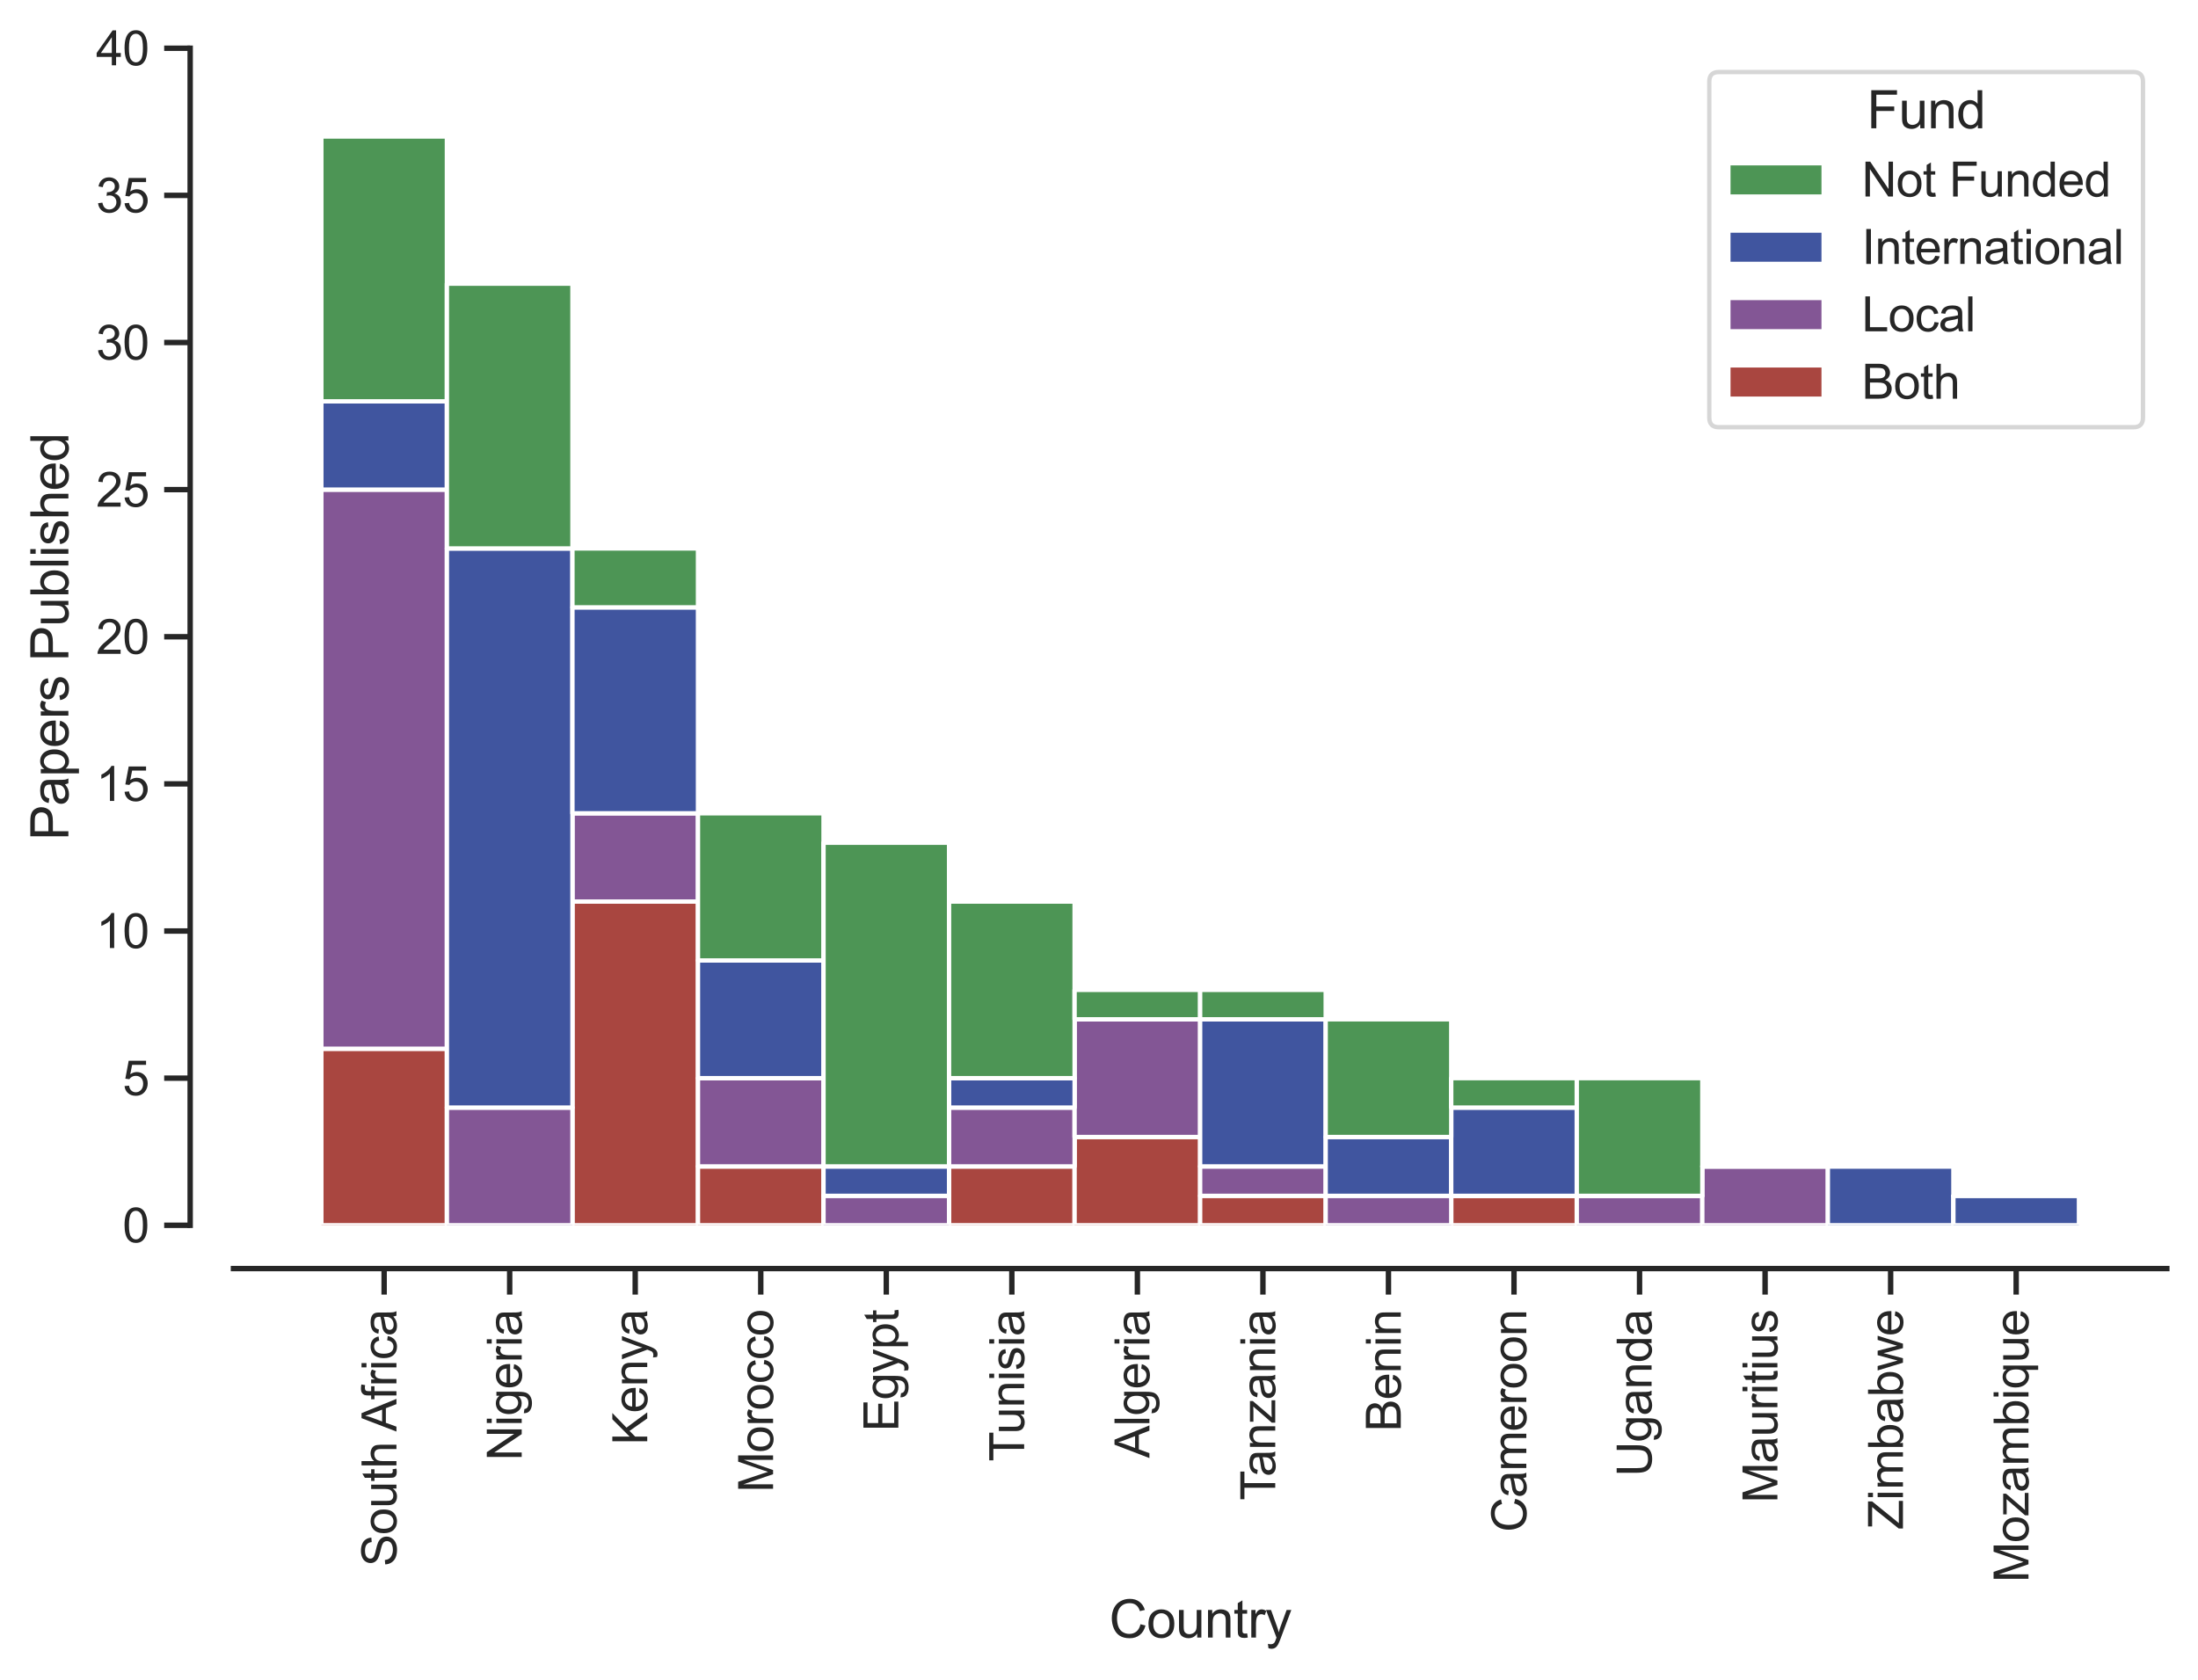 <?xml version="1.0" encoding="utf-8" standalone="no"?>
<!DOCTYPE svg PUBLIC "-//W3C//DTD SVG 1.1//EN"
  "http://www.w3.org/Graphics/SVG/1.1/DTD/svg11.dtd">
<svg xmlns:xlink="http://www.w3.org/1999/xlink" width="507.508pt" height="387.87pt" viewBox="0 0 507.508 387.87" xmlns="http://www.w3.org/2000/svg" version="1.1">
 <defs>
  <style type="text/css">*{stroke-linejoin: round; stroke-linecap: butt}</style>
 </defs>
 <g id="figure_1">
  <g id="patch_1">
   <path d="M 0 387.87 
L 507.508 387.87 
L 507.508 0 
L 0 0 
z
" style="fill: #ffffff"/>
  </g>
  <g id="axes_1">
   <g id="patch_2">
    <path d="M 53.908 282.937 
L 500.308 282.937 
L 500.308 11.137 
L 53.908 11.137 
z
" style="fill: #ffffff"/>
   </g>
   <g id="matplotlib.axis_1">
    <g id="xtick_1">
     <g id="line2d_1">
      <defs>
       <path id="mc94a21ae93" d="M 0 0 
L 0 6 
" style="stroke: #262626; stroke-width: 1.25"/>
      </defs>
      <g>
       <use xlink:href="#mc94a21ae93" x="88.693" y="292.937" style="fill: #262626; stroke: #262626; stroke-width: 1.25"/>
      </g>
     </g>
     <g id="text_1">
      <!-- South Africa -->
      <g style="fill: #262626" transform="translate(91.537 361.749)rotate(-90)scale(0.11 -0.11)">
       <defs>
        <path id="ArialMT-53" d="M 288 1472 
L 859 1522 
Q 900 1178 1048 958 
Q 1197 738 1509 602 
Q 1822 466 2213 466 
Q 2559 466 2825 569 
Q 3091 672 3220 851 
Q 3350 1031 3350 1244 
Q 3350 1459 3225 1620 
Q 3100 1781 2813 1891 
Q 2628 1963 1997 2114 
Q 1366 2266 1113 2400 
Q 784 2572 623 2826 
Q 463 3081 463 3397 
Q 463 3744 659 4045 
Q 856 4347 1234 4503 
Q 1613 4659 2075 4659 
Q 2584 4659 2973 4495 
Q 3363 4331 3572 4012 
Q 3781 3694 3797 3291 
L 3216 3247 
Q 3169 3681 2898 3903 
Q 2628 4125 2100 4125 
Q 1550 4125 1298 3923 
Q 1047 3722 1047 3438 
Q 1047 3191 1225 3031 
Q 1400 2872 2139 2705 
Q 2878 2538 3153 2413 
Q 3553 2228 3743 1945 
Q 3934 1663 3934 1294 
Q 3934 928 3725 604 
Q 3516 281 3123 101 
Q 2731 -78 2241 -78 
Q 1619 -78 1198 103 
Q 778 284 539 648 
Q 300 1013 288 1472 
z
" transform="scale(0.016)"/>
        <path id="ArialMT-6f" d="M 213 1659 
Q 213 2581 725 3025 
Q 1153 3394 1769 3394 
Q 2453 3394 2887 2945 
Q 3322 2497 3322 1706 
Q 3322 1066 3130 698 
Q 2938 331 2570 128 
Q 2203 -75 1769 -75 
Q 1072 -75 642 372 
Q 213 819 213 1659 
z
M 791 1659 
Q 791 1022 1069 705 
Q 1347 388 1769 388 
Q 2188 388 2466 706 
Q 2744 1025 2744 1678 
Q 2744 2294 2464 2611 
Q 2184 2928 1769 2928 
Q 1347 2928 1069 2612 
Q 791 2297 791 1659 
z
" transform="scale(0.016)"/>
        <path id="ArialMT-75" d="M 2597 0 
L 2597 488 
Q 2209 -75 1544 -75 
Q 1250 -75 995 37 
Q 741 150 617 320 
Q 494 491 444 738 
Q 409 903 409 1263 
L 409 3319 
L 972 3319 
L 972 1478 
Q 972 1038 1006 884 
Q 1059 663 1231 536 
Q 1403 409 1656 409 
Q 1909 409 2131 539 
Q 2353 669 2445 892 
Q 2538 1116 2538 1541 
L 2538 3319 
L 3100 3319 
L 3100 0 
L 2597 0 
z
" transform="scale(0.016)"/>
        <path id="ArialMT-74" d="M 1650 503 
L 1731 6 
Q 1494 -44 1306 -44 
Q 1000 -44 831 53 
Q 663 150 594 308 
Q 525 466 525 972 
L 525 2881 
L 113 2881 
L 113 3319 
L 525 3319 
L 525 4141 
L 1084 4478 
L 1084 3319 
L 1650 3319 
L 1650 2881 
L 1084 2881 
L 1084 941 
Q 1084 700 1114 631 
Q 1144 563 1211 522 
Q 1278 481 1403 481 
Q 1497 481 1650 503 
z
" transform="scale(0.016)"/>
        <path id="ArialMT-68" d="M 422 0 
L 422 4581 
L 984 4581 
L 984 2938 
Q 1378 3394 1978 3394 
Q 2347 3394 2619 3248 
Q 2891 3103 3008 2847 
Q 3125 2591 3125 2103 
L 3125 0 
L 2563 0 
L 2563 2103 
Q 2563 2525 2380 2717 
Q 2197 2909 1863 2909 
Q 1613 2909 1392 2779 
Q 1172 2650 1078 2428 
Q 984 2206 984 1816 
L 984 0 
L 422 0 
z
" transform="scale(0.016)"/>
        <path id="ArialMT-20" transform="scale(0.016)"/>
        <path id="ArialMT-41" d="M -9 0 
L 1750 4581 
L 2403 4581 
L 4278 0 
L 3588 0 
L 3053 1388 
L 1138 1388 
L 634 0 
L -9 0 
z
M 1313 1881 
L 2866 1881 
L 2388 3150 
Q 2169 3728 2063 4100 
Q 1975 3659 1816 3225 
L 1313 1881 
z
" transform="scale(0.016)"/>
        <path id="ArialMT-66" d="M 556 0 
L 556 2881 
L 59 2881 
L 59 3319 
L 556 3319 
L 556 3672 
Q 556 4006 616 4169 
Q 697 4388 901 4523 
Q 1106 4659 1475 4659 
Q 1713 4659 2000 4603 
L 1916 4113 
Q 1741 4144 1584 4144 
Q 1328 4144 1222 4034 
Q 1116 3925 1116 3625 
L 1116 3319 
L 1763 3319 
L 1763 2881 
L 1116 2881 
L 1116 0 
L 556 0 
z
" transform="scale(0.016)"/>
        <path id="ArialMT-72" d="M 416 0 
L 416 3319 
L 922 3319 
L 922 2816 
Q 1116 3169 1280 3281 
Q 1444 3394 1641 3394 
Q 1925 3394 2219 3213 
L 2025 2691 
Q 1819 2813 1613 2813 
Q 1428 2813 1281 2702 
Q 1134 2591 1072 2394 
Q 978 2094 978 1738 
L 978 0 
L 416 0 
z
" transform="scale(0.016)"/>
        <path id="ArialMT-69" d="M 425 3934 
L 425 4581 
L 988 4581 
L 988 3934 
L 425 3934 
z
M 425 0 
L 425 3319 
L 988 3319 
L 988 0 
L 425 0 
z
" transform="scale(0.016)"/>
        <path id="ArialMT-63" d="M 2588 1216 
L 3141 1144 
Q 3050 572 2676 248 
Q 2303 -75 1759 -75 
Q 1078 -75 664 370 
Q 250 816 250 1647 
Q 250 2184 428 2587 
Q 606 2991 970 3192 
Q 1334 3394 1763 3394 
Q 2303 3394 2647 3120 
Q 2991 2847 3088 2344 
L 2541 2259 
Q 2463 2594 2264 2762 
Q 2066 2931 1784 2931 
Q 1359 2931 1093 2626 
Q 828 2322 828 1663 
Q 828 994 1084 691 
Q 1341 388 1753 388 
Q 2084 388 2306 591 
Q 2528 794 2588 1216 
z
" transform="scale(0.016)"/>
        <path id="ArialMT-61" d="M 2588 409 
Q 2275 144 1986 34 
Q 1697 -75 1366 -75 
Q 819 -75 525 192 
Q 231 459 231 875 
Q 231 1119 342 1320 
Q 453 1522 633 1644 
Q 813 1766 1038 1828 
Q 1203 1872 1538 1913 
Q 2219 1994 2541 2106 
Q 2544 2222 2544 2253 
Q 2544 2597 2384 2738 
Q 2169 2928 1744 2928 
Q 1347 2928 1158 2789 
Q 969 2650 878 2297 
L 328 2372 
Q 403 2725 575 2942 
Q 747 3159 1072 3276 
Q 1397 3394 1825 3394 
Q 2250 3394 2515 3294 
Q 2781 3194 2906 3042 
Q 3031 2891 3081 2659 
Q 3109 2516 3109 2141 
L 3109 1391 
Q 3109 606 3145 398 
Q 3181 191 3288 0 
L 2700 0 
Q 2613 175 2588 409 
z
M 2541 1666 
Q 2234 1541 1622 1453 
Q 1275 1403 1131 1340 
Q 988 1278 909 1158 
Q 831 1038 831 891 
Q 831 666 1001 516 
Q 1172 366 1500 366 
Q 1825 366 2078 508 
Q 2331 650 2450 897 
Q 2541 1088 2541 1459 
L 2541 1666 
z
" transform="scale(0.016)"/>
       </defs>
       <use xlink:href="#ArialMT-53"/>
       <use xlink:href="#ArialMT-6f" x="66.699"/>
       <use xlink:href="#ArialMT-75" x="122.314"/>
       <use xlink:href="#ArialMT-74" x="177.93"/>
       <use xlink:href="#ArialMT-68" x="205.713"/>
       <use xlink:href="#ArialMT-20" x="261.328"/>
       <use xlink:href="#ArialMT-41" x="283.611"/>
       <use xlink:href="#ArialMT-66" x="350.311"/>
       <use xlink:href="#ArialMT-72" x="378.094"/>
       <use xlink:href="#ArialMT-69" x="411.395"/>
       <use xlink:href="#ArialMT-63" x="433.611"/>
       <use xlink:href="#ArialMT-61" x="483.611"/>
      </g>
     </g>
    </g>
    <g id="xtick_2">
     <g id="line2d_2">
      <g>
       <use xlink:href="#mc94a21ae93" x="117.68" y="292.937" style="fill: #262626; stroke: #262626; stroke-width: 1.25"/>
      </g>
     </g>
     <g id="text_2">
      <!-- Nigeria -->
      <g style="fill: #262626" transform="translate(120.459 337.283)rotate(-90)scale(0.11 -0.11)">
       <defs>
        <path id="ArialMT-4e" d="M 488 0 
L 488 4581 
L 1109 4581 
L 3516 984 
L 3516 4581 
L 4097 4581 
L 4097 0 
L 3475 0 
L 1069 3600 
L 1069 0 
L 488 0 
z
" transform="scale(0.016)"/>
        <path id="ArialMT-67" d="M 319 -275 
L 866 -356 
Q 900 -609 1056 -725 
Q 1266 -881 1628 -881 
Q 2019 -881 2231 -725 
Q 2444 -569 2519 -288 
Q 2563 -116 2559 434 
Q 2191 0 1641 0 
Q 956 0 581 494 
Q 206 988 206 1678 
Q 206 2153 378 2554 
Q 550 2956 876 3175 
Q 1203 3394 1644 3394 
Q 2231 3394 2613 2919 
L 2613 3319 
L 3131 3319 
L 3131 450 
Q 3131 -325 2973 -648 
Q 2816 -972 2473 -1159 
Q 2131 -1347 1631 -1347 
Q 1038 -1347 672 -1080 
Q 306 -813 319 -275 
z
M 784 1719 
Q 784 1066 1043 766 
Q 1303 466 1694 466 
Q 2081 466 2343 764 
Q 2606 1063 2606 1700 
Q 2606 2309 2336 2618 
Q 2066 2928 1684 2928 
Q 1309 2928 1046 2623 
Q 784 2319 784 1719 
z
" transform="scale(0.016)"/>
        <path id="ArialMT-65" d="M 2694 1069 
L 3275 997 
Q 3138 488 2766 206 
Q 2394 -75 1816 -75 
Q 1088 -75 661 373 
Q 234 822 234 1631 
Q 234 2469 665 2931 
Q 1097 3394 1784 3394 
Q 2450 3394 2872 2941 
Q 3294 2488 3294 1666 
Q 3294 1616 3291 1516 
L 816 1516 
Q 847 969 1125 678 
Q 1403 388 1819 388 
Q 2128 388 2347 550 
Q 2566 713 2694 1069 
z
M 847 1978 
L 2700 1978 
Q 2663 2397 2488 2606 
Q 2219 2931 1791 2931 
Q 1403 2931 1139 2672 
Q 875 2413 847 1978 
z
" transform="scale(0.016)"/>
       </defs>
       <use xlink:href="#ArialMT-4e"/>
       <use xlink:href="#ArialMT-69" x="72.217"/>
       <use xlink:href="#ArialMT-67" x="94.434"/>
       <use xlink:href="#ArialMT-65" x="150.049"/>
       <use xlink:href="#ArialMT-72" x="205.664"/>
       <use xlink:href="#ArialMT-69" x="238.965"/>
       <use xlink:href="#ArialMT-61" x="261.182"/>
      </g>
     </g>
    </g>
    <g id="xtick_3">
     <g id="line2d_3">
      <g>
       <use xlink:href="#mc94a21ae93" x="146.667" y="292.937" style="fill: #262626; stroke: #262626; stroke-width: 1.25"/>
      </g>
     </g>
     <g id="text_3">
      <!-- Kenya -->
      <g style="fill: #262626" transform="translate(149.446 333.625)rotate(-90)scale(0.11 -0.11)">
       <defs>
        <path id="ArialMT-4b" d="M 469 0 
L 469 4581 
L 1075 4581 
L 1075 2309 
L 3350 4581 
L 4172 4581 
L 2250 2725 
L 4256 0 
L 3456 0 
L 1825 2319 
L 1075 1588 
L 1075 0 
L 469 0 
z
" transform="scale(0.016)"/>
        <path id="ArialMT-6e" d="M 422 0 
L 422 3319 
L 928 3319 
L 928 2847 
Q 1294 3394 1984 3394 
Q 2284 3394 2536 3286 
Q 2788 3178 2913 3003 
Q 3038 2828 3088 2588 
Q 3119 2431 3119 2041 
L 3119 0 
L 2556 0 
L 2556 2019 
Q 2556 2363 2490 2533 
Q 2425 2703 2258 2804 
Q 2091 2906 1866 2906 
Q 1506 2906 1245 2678 
Q 984 2450 984 1813 
L 984 0 
L 422 0 
z
" transform="scale(0.016)"/>
        <path id="ArialMT-79" d="M 397 -1278 
L 334 -750 
Q 519 -800 656 -800 
Q 844 -800 956 -737 
Q 1069 -675 1141 -563 
Q 1194 -478 1313 -144 
Q 1328 -97 1363 -6 
L 103 3319 
L 709 3319 
L 1400 1397 
Q 1534 1031 1641 628 
Q 1738 1016 1872 1384 
L 2581 3319 
L 3144 3319 
L 1881 -56 
Q 1678 -603 1566 -809 
Q 1416 -1088 1222 -1217 
Q 1028 -1347 759 -1347 
Q 597 -1347 397 -1278 
z
" transform="scale(0.016)"/>
       </defs>
       <use xlink:href="#ArialMT-4b"/>
       <use xlink:href="#ArialMT-65" x="66.699"/>
       <use xlink:href="#ArialMT-6e" x="122.314"/>
       <use xlink:href="#ArialMT-79" x="177.93"/>
       <use xlink:href="#ArialMT-61" x="227.93"/>
      </g>
     </g>
    </g>
    <g id="xtick_4">
     <g id="line2d_4">
      <g>
       <use xlink:href="#mc94a21ae93" x="175.654" y="292.937" style="fill: #262626; stroke: #262626; stroke-width: 1.25"/>
      </g>
     </g>
     <g id="text_4">
      <!-- Morocco -->
      <g style="fill: #262626" transform="translate(178.498 344.613)rotate(-90)scale(0.11 -0.11)">
       <defs>
        <path id="ArialMT-4d" d="M 475 0 
L 475 4581 
L 1388 4581 
L 2472 1338 
Q 2622 884 2691 659 
Q 2769 909 2934 1394 
L 4031 4581 
L 4847 4581 
L 4847 0 
L 4263 0 
L 4263 3834 
L 2931 0 
L 2384 0 
L 1059 3900 
L 1059 0 
L 475 0 
z
" transform="scale(0.016)"/>
       </defs>
       <use xlink:href="#ArialMT-4d"/>
       <use xlink:href="#ArialMT-6f" x="83.301"/>
       <use xlink:href="#ArialMT-72" x="138.916"/>
       <use xlink:href="#ArialMT-6f" x="172.217"/>
       <use xlink:href="#ArialMT-63" x="227.832"/>
       <use xlink:href="#ArialMT-63" x="277.832"/>
       <use xlink:href="#ArialMT-6f" x="327.832"/>
      </g>
     </g>
    </g>
    <g id="xtick_5">
     <g id="line2d_5">
      <g>
       <use xlink:href="#mc94a21ae93" x="204.641" y="292.937" style="fill: #262626; stroke: #262626; stroke-width: 1.25"/>
      </g>
     </g>
     <g id="text_5">
      <!-- Egypt -->
      <g style="fill: #262626" transform="translate(207.42 330.564)rotate(-90)scale(0.11 -0.11)">
       <defs>
        <path id="ArialMT-45" d="M 506 0 
L 506 4581 
L 3819 4581 
L 3819 4041 
L 1113 4041 
L 1113 2638 
L 3647 2638 
L 3647 2100 
L 1113 2100 
L 1113 541 
L 3925 541 
L 3925 0 
L 506 0 
z
" transform="scale(0.016)"/>
        <path id="ArialMT-70" d="M 422 -1272 
L 422 3319 
L 934 3319 
L 934 2888 
Q 1116 3141 1344 3267 
Q 1572 3394 1897 3394 
Q 2322 3394 2647 3175 
Q 2972 2956 3137 2557 
Q 3303 2159 3303 1684 
Q 3303 1175 3120 767 
Q 2938 359 2589 142 
Q 2241 -75 1856 -75 
Q 1575 -75 1351 44 
Q 1128 163 984 344 
L 984 -1272 
L 422 -1272 
z
M 931 1641 
Q 931 1000 1190 694 
Q 1450 388 1819 388 
Q 2194 388 2461 705 
Q 2728 1022 2728 1688 
Q 2728 2322 2467 2637 
Q 2206 2953 1844 2953 
Q 1484 2953 1207 2617 
Q 931 2281 931 1641 
z
" transform="scale(0.016)"/>
       </defs>
       <use xlink:href="#ArialMT-45"/>
       <use xlink:href="#ArialMT-67" x="66.699"/>
       <use xlink:href="#ArialMT-79" x="122.314"/>
       <use xlink:href="#ArialMT-70" x="172.314"/>
       <use xlink:href="#ArialMT-74" x="227.93"/>
      </g>
     </g>
    </g>
    <g id="xtick_6">
     <g id="line2d_6">
      <g>
       <use xlink:href="#mc94a21ae93" x="233.628" y="292.937" style="fill: #262626; stroke: #262626; stroke-width: 1.25"/>
      </g>
     </g>
     <g id="text_6">
      <!-- Tunisia -->
      <g style="fill: #262626" transform="translate(236.472 337.482)rotate(-90)scale(0.11 -0.11)">
       <defs>
        <path id="ArialMT-54" d="M 1659 0 
L 1659 4041 
L 150 4041 
L 150 4581 
L 3781 4581 
L 3781 4041 
L 2266 4041 
L 2266 0 
L 1659 0 
z
" transform="scale(0.016)"/>
        <path id="ArialMT-73" d="M 197 991 
L 753 1078 
Q 800 744 1014 566 
Q 1228 388 1613 388 
Q 2000 388 2187 545 
Q 2375 703 2375 916 
Q 2375 1106 2209 1216 
Q 2094 1291 1634 1406 
Q 1016 1563 777 1677 
Q 538 1791 414 1992 
Q 291 2194 291 2438 
Q 291 2659 392 2848 
Q 494 3038 669 3163 
Q 800 3259 1026 3326 
Q 1253 3394 1513 3394 
Q 1903 3394 2198 3281 
Q 2494 3169 2634 2976 
Q 2775 2784 2828 2463 
L 2278 2388 
Q 2241 2644 2061 2787 
Q 1881 2931 1553 2931 
Q 1166 2931 1000 2803 
Q 834 2675 834 2503 
Q 834 2394 903 2306 
Q 972 2216 1119 2156 
Q 1203 2125 1616 2013 
Q 2213 1853 2448 1751 
Q 2684 1650 2818 1456 
Q 2953 1263 2953 975 
Q 2953 694 2789 445 
Q 2625 197 2315 61 
Q 2006 -75 1616 -75 
Q 969 -75 630 194 
Q 291 463 197 991 
z
" transform="scale(0.016)"/>
       </defs>
       <use xlink:href="#ArialMT-54"/>
       <use xlink:href="#ArialMT-75" x="57.334"/>
       <use xlink:href="#ArialMT-6e" x="112.949"/>
       <use xlink:href="#ArialMT-69" x="168.564"/>
       <use xlink:href="#ArialMT-73" x="190.781"/>
       <use xlink:href="#ArialMT-69" x="240.781"/>
       <use xlink:href="#ArialMT-61" x="262.998"/>
      </g>
     </g>
    </g>
    <g id="xtick_7">
     <g id="line2d_7">
      <g>
       <use xlink:href="#mc94a21ae93" x="262.615" y="292.937" style="fill: #262626; stroke: #262626; stroke-width: 1.25"/>
      </g>
     </g>
     <g id="text_7">
      <!-- Algeria -->
      <g style="fill: #262626" transform="translate(265.394 336.676)rotate(-90)scale(0.11 -0.11)">
       <defs>
        <path id="ArialMT-6c" d="M 409 0 
L 409 4581 
L 972 4581 
L 972 0 
L 409 0 
z
" transform="scale(0.016)"/>
       </defs>
       <use xlink:href="#ArialMT-41"/>
       <use xlink:href="#ArialMT-6c" x="66.699"/>
       <use xlink:href="#ArialMT-67" x="88.916"/>
       <use xlink:href="#ArialMT-65" x="144.531"/>
       <use xlink:href="#ArialMT-72" x="200.146"/>
       <use xlink:href="#ArialMT-69" x="233.447"/>
       <use xlink:href="#ArialMT-61" x="255.664"/>
      </g>
     </g>
    </g>
    <g id="xtick_8">
     <g id="line2d_8">
      <g>
       <use xlink:href="#mc94a21ae93" x="291.602" y="292.937" style="fill: #262626; stroke: #262626; stroke-width: 1.25"/>
      </g>
     </g>
     <g id="text_8">
      <!-- Tanzania -->
      <g style="fill: #262626" transform="translate(294.446 346.461)rotate(-90)scale(0.11 -0.11)">
       <defs>
        <path id="ArialMT-7a" d="M 125 0 
L 125 456 
L 2238 2881 
Q 1878 2863 1603 2863 
L 250 2863 
L 250 3319 
L 2963 3319 
L 2963 2947 
L 1166 841 
L 819 456 
Q 1197 484 1528 484 
L 3063 484 
L 3063 0 
L 125 0 
z
" transform="scale(0.016)"/>
       </defs>
       <use xlink:href="#ArialMT-54"/>
       <use xlink:href="#ArialMT-61" x="49.959"/>
       <use xlink:href="#ArialMT-6e" x="105.574"/>
       <use xlink:href="#ArialMT-7a" x="161.189"/>
       <use xlink:href="#ArialMT-61" x="211.189"/>
       <use xlink:href="#ArialMT-6e" x="266.805"/>
       <use xlink:href="#ArialMT-69" x="322.42"/>
       <use xlink:href="#ArialMT-61" x="344.637"/>
      </g>
     </g>
    </g>
    <g id="xtick_9">
     <g id="line2d_9">
      <g>
       <use xlink:href="#mc94a21ae93" x="320.589" y="292.937" style="fill: #262626; stroke: #262626; stroke-width: 1.25"/>
      </g>
     </g>
     <g id="text_9">
      <!-- Benin -->
      <g style="fill: #262626" transform="translate(323.433 330.569)rotate(-90)scale(0.11 -0.11)">
       <defs>
        <path id="ArialMT-42" d="M 469 0 
L 469 4581 
L 2188 4581 
Q 2713 4581 3030 4442 
Q 3347 4303 3526 4014 
Q 3706 3725 3706 3409 
Q 3706 3116 3547 2856 
Q 3388 2597 3066 2438 
Q 3481 2316 3704 2022 
Q 3928 1728 3928 1328 
Q 3928 1006 3792 729 
Q 3656 453 3456 303 
Q 3256 153 2954 76 
Q 2653 0 2216 0 
L 469 0 
z
M 1075 2656 
L 2066 2656 
Q 2469 2656 2644 2709 
Q 2875 2778 2992 2937 
Q 3109 3097 3109 3338 
Q 3109 3566 3000 3739 
Q 2891 3913 2687 3977 
Q 2484 4041 1991 4041 
L 1075 4041 
L 1075 2656 
z
M 1075 541 
L 2216 541 
Q 2509 541 2628 563 
Q 2838 600 2978 687 
Q 3119 775 3209 942 
Q 3300 1109 3300 1328 
Q 3300 1584 3169 1773 
Q 3038 1963 2805 2039 
Q 2572 2116 2134 2116 
L 1075 2116 
L 1075 541 
z
" transform="scale(0.016)"/>
       </defs>
       <use xlink:href="#ArialMT-42"/>
       <use xlink:href="#ArialMT-65" x="66.699"/>
       <use xlink:href="#ArialMT-6e" x="122.314"/>
       <use xlink:href="#ArialMT-69" x="177.93"/>
       <use xlink:href="#ArialMT-6e" x="200.146"/>
      </g>
     </g>
    </g>
    <g id="xtick_10">
     <g id="line2d_10">
      <g>
       <use xlink:href="#mc94a21ae93" x="349.576" y="292.937" style="fill: #262626; stroke: #262626; stroke-width: 1.25"/>
      </g>
     </g>
     <g id="text_10">
      <!-- Cameroon -->
      <g style="fill: #262626" transform="translate(352.42 353.791)rotate(-90)scale(0.11 -0.11)">
       <defs>
        <path id="ArialMT-43" d="M 3763 1606 
L 4369 1453 
Q 4178 706 3683 314 
Q 3188 -78 2472 -78 
Q 1731 -78 1267 223 
Q 803 525 561 1097 
Q 319 1669 319 2325 
Q 319 3041 592 3573 
Q 866 4106 1370 4382 
Q 1875 4659 2481 4659 
Q 3169 4659 3637 4309 
Q 4106 3959 4291 3325 
L 3694 3184 
Q 3534 3684 3231 3912 
Q 2928 4141 2469 4141 
Q 1941 4141 1586 3887 
Q 1231 3634 1087 3207 
Q 944 2781 944 2328 
Q 944 1744 1114 1308 
Q 1284 872 1643 656 
Q 2003 441 2422 441 
Q 2931 441 3284 734 
Q 3638 1028 3763 1606 
z
" transform="scale(0.016)"/>
        <path id="ArialMT-6d" d="M 422 0 
L 422 3319 
L 925 3319 
L 925 2853 
Q 1081 3097 1340 3245 
Q 1600 3394 1931 3394 
Q 2300 3394 2536 3241 
Q 2772 3088 2869 2813 
Q 3263 3394 3894 3394 
Q 4388 3394 4653 3120 
Q 4919 2847 4919 2278 
L 4919 0 
L 4359 0 
L 4359 2091 
Q 4359 2428 4304 2576 
Q 4250 2725 4106 2815 
Q 3963 2906 3769 2906 
Q 3419 2906 3187 2673 
Q 2956 2441 2956 1928 
L 2956 0 
L 2394 0 
L 2394 2156 
Q 2394 2531 2256 2718 
Q 2119 2906 1806 2906 
Q 1569 2906 1367 2781 
Q 1166 2656 1075 2415 
Q 984 2175 984 1722 
L 984 0 
L 422 0 
z
" transform="scale(0.016)"/>
       </defs>
       <use xlink:href="#ArialMT-43"/>
       <use xlink:href="#ArialMT-61" x="72.217"/>
       <use xlink:href="#ArialMT-6d" x="127.832"/>
       <use xlink:href="#ArialMT-65" x="211.133"/>
       <use xlink:href="#ArialMT-72" x="266.748"/>
       <use xlink:href="#ArialMT-6f" x="300.049"/>
       <use xlink:href="#ArialMT-6f" x="355.664"/>
       <use xlink:href="#ArialMT-6e" x="411.279"/>
      </g>
     </g>
    </g>
    <g id="xtick_11">
     <g id="line2d_11">
      <g>
       <use xlink:href="#mc94a21ae93" x="378.563" y="292.937" style="fill: #262626; stroke: #262626; stroke-width: 1.25"/>
      </g>
     </g>
     <g id="text_11">
      <!-- Uganda -->
      <g style="fill: #262626" transform="translate(381.342 340.966)rotate(-90)scale(0.11 -0.11)">
       <defs>
        <path id="ArialMT-55" d="M 3500 4581 
L 4106 4581 
L 4106 1934 
Q 4106 1244 3950 837 
Q 3794 431 3386 176 
Q 2978 -78 2316 -78 
Q 1672 -78 1262 144 
Q 853 366 678 786 
Q 503 1206 503 1934 
L 503 4581 
L 1109 4581 
L 1109 1938 
Q 1109 1341 1220 1058 
Q 1331 775 1601 622 
Q 1872 469 2263 469 
Q 2931 469 3215 772 
Q 3500 1075 3500 1938 
L 3500 4581 
z
" transform="scale(0.016)"/>
        <path id="ArialMT-64" d="M 2575 0 
L 2575 419 
Q 2259 -75 1647 -75 
Q 1250 -75 917 144 
Q 584 363 401 755 
Q 219 1147 219 1656 
Q 219 2153 384 2558 
Q 550 2963 881 3178 
Q 1213 3394 1622 3394 
Q 1922 3394 2156 3267 
Q 2391 3141 2538 2938 
L 2538 4581 
L 3097 4581 
L 3097 0 
L 2575 0 
z
M 797 1656 
Q 797 1019 1065 703 
Q 1334 388 1700 388 
Q 2069 388 2326 689 
Q 2584 991 2584 1609 
Q 2584 2291 2321 2609 
Q 2059 2928 1675 2928 
Q 1300 2928 1048 2622 
Q 797 2316 797 1656 
z
" transform="scale(0.016)"/>
       </defs>
       <use xlink:href="#ArialMT-55"/>
       <use xlink:href="#ArialMT-67" x="72.217"/>
       <use xlink:href="#ArialMT-61" x="127.832"/>
       <use xlink:href="#ArialMT-6e" x="183.447"/>
       <use xlink:href="#ArialMT-64" x="239.062"/>
       <use xlink:href="#ArialMT-61" x="294.678"/>
      </g>
     </g>
    </g>
    <g id="xtick_12">
     <g id="line2d_12">
      <g>
       <use xlink:href="#mc94a21ae93" x="407.55" y="292.937" style="fill: #262626; stroke: #262626; stroke-width: 1.25"/>
      </g>
     </g>
     <g id="text_12">
      <!-- Mauritius -->
      <g style="fill: #262626" transform="translate(410.394 347.057)rotate(-90)scale(0.11 -0.11)">
       <use xlink:href="#ArialMT-4d"/>
       <use xlink:href="#ArialMT-61" x="83.301"/>
       <use xlink:href="#ArialMT-75" x="138.916"/>
       <use xlink:href="#ArialMT-72" x="194.531"/>
       <use xlink:href="#ArialMT-69" x="227.832"/>
       <use xlink:href="#ArialMT-74" x="250.049"/>
       <use xlink:href="#ArialMT-69" x="277.832"/>
       <use xlink:href="#ArialMT-75" x="300.049"/>
       <use xlink:href="#ArialMT-73" x="355.664"/>
      </g>
     </g>
    </g>
    <g id="xtick_13">
     <g id="line2d_13">
      <g>
       <use xlink:href="#mc94a21ae93" x="436.537" y="292.937" style="fill: #262626; stroke: #262626; stroke-width: 1.25"/>
      </g>
     </g>
     <g id="text_13">
      <!-- Zimbabwe -->
      <g style="fill: #262626" transform="translate(439.381 353.174)rotate(-90)scale(0.11 -0.11)">
       <defs>
        <path id="ArialMT-5a" d="M 128 0 
L 128 563 
L 2475 3497 
Q 2725 3809 2950 4041 
L 394 4041 
L 394 4581 
L 3675 4581 
L 3675 4041 
L 1103 863 
L 825 541 
L 3750 541 
L 3750 0 
L 128 0 
z
" transform="scale(0.016)"/>
        <path id="ArialMT-62" d="M 941 0 
L 419 0 
L 419 4581 
L 981 4581 
L 981 2947 
Q 1338 3394 1891 3394 
Q 2197 3394 2470 3270 
Q 2744 3147 2920 2923 
Q 3097 2700 3197 2384 
Q 3297 2069 3297 1709 
Q 3297 856 2875 390 
Q 2453 -75 1863 -75 
Q 1275 -75 941 416 
L 941 0 
z
M 934 1684 
Q 934 1088 1097 822 
Q 1363 388 1816 388 
Q 2184 388 2453 708 
Q 2722 1028 2722 1663 
Q 2722 2313 2464 2622 
Q 2206 2931 1841 2931 
Q 1472 2931 1203 2611 
Q 934 2291 934 1684 
z
" transform="scale(0.016)"/>
        <path id="ArialMT-77" d="M 1034 0 
L 19 3319 
L 600 3319 
L 1128 1403 
L 1325 691 
Q 1338 744 1497 1375 
L 2025 3319 
L 2603 3319 
L 3100 1394 
L 3266 759 
L 3456 1400 
L 4025 3319 
L 4572 3319 
L 3534 0 
L 2950 0 
L 2422 1988 
L 2294 2553 
L 1622 0 
L 1034 0 
z
" transform="scale(0.016)"/>
       </defs>
       <use xlink:href="#ArialMT-5a"/>
       <use xlink:href="#ArialMT-69" x="61.084"/>
       <use xlink:href="#ArialMT-6d" x="83.301"/>
       <use xlink:href="#ArialMT-62" x="166.602"/>
       <use xlink:href="#ArialMT-61" x="222.217"/>
       <use xlink:href="#ArialMT-62" x="277.832"/>
       <use xlink:href="#ArialMT-77" x="333.447"/>
       <use xlink:href="#ArialMT-65" x="405.664"/>
      </g>
     </g>
    </g>
    <g id="xtick_14">
     <g id="line2d_14">
      <g>
       <use xlink:href="#mc94a21ae93" x="465.524" y="292.937" style="fill: #262626; stroke: #262626; stroke-width: 1.25"/>
      </g>
     </g>
     <g id="text_14">
      <!-- Mozambique -->
      <g style="fill: #262626" transform="translate(468.368 365.408)rotate(-90)scale(0.11 -0.11)">
       <defs>
        <path id="ArialMT-71" d="M 2538 -1272 
L 2538 353 
Q 2406 169 2170 47 
Q 1934 -75 1669 -75 
Q 1078 -75 651 397 
Q 225 869 225 1691 
Q 225 2191 398 2587 
Q 572 2984 901 3189 
Q 1231 3394 1625 3394 
Q 2241 3394 2594 2875 
L 2594 3319 
L 3100 3319 
L 3100 -1272 
L 2538 -1272 
z
M 803 1669 
Q 803 1028 1072 708 
Q 1341 388 1716 388 
Q 2075 388 2334 692 
Q 2594 997 2594 1619 
Q 2594 2281 2320 2615 
Q 2047 2950 1678 2950 
Q 1313 2950 1058 2639 
Q 803 2328 803 1669 
z
" transform="scale(0.016)"/>
       </defs>
       <use xlink:href="#ArialMT-4d"/>
       <use xlink:href="#ArialMT-6f" x="83.301"/>
       <use xlink:href="#ArialMT-7a" x="138.916"/>
       <use xlink:href="#ArialMT-61" x="188.916"/>
       <use xlink:href="#ArialMT-6d" x="244.531"/>
       <use xlink:href="#ArialMT-62" x="327.832"/>
       <use xlink:href="#ArialMT-69" x="383.447"/>
       <use xlink:href="#ArialMT-71" x="405.664"/>
       <use xlink:href="#ArialMT-75" x="461.279"/>
       <use xlink:href="#ArialMT-65" x="516.895"/>
      </g>
     </g>
    </g>
    <g id="text_15">
     <!-- Country -->
     <g style="fill: #262626" transform="translate(256.101 378.144)scale(0.12 -0.12)">
      <use xlink:href="#ArialMT-43"/>
      <use xlink:href="#ArialMT-6f" x="72.217"/>
      <use xlink:href="#ArialMT-75" x="127.832"/>
      <use xlink:href="#ArialMT-6e" x="183.447"/>
      <use xlink:href="#ArialMT-74" x="239.062"/>
      <use xlink:href="#ArialMT-72" x="266.846"/>
      <use xlink:href="#ArialMT-79" x="300.146"/>
     </g>
    </g>
   </g>
   <g id="matplotlib.axis_2">
    <g id="ytick_1">
     <g id="line2d_15">
      <defs>
       <path id="m307db05654" d="M 0 0 
L -6 0 
" style="stroke: #262626; stroke-width: 1.25"/>
      </defs>
      <g>
       <use xlink:href="#m307db05654" x="43.908" y="282.937" style="fill: #262626; stroke: #262626; stroke-width: 1.25"/>
      </g>
     </g>
     <g id="text_16">
      <!-- 0 -->
      <g style="fill: #262626" transform="translate(28.291 286.874)scale(0.11 -0.11)">
       <defs>
        <path id="ArialMT-30" d="M 266 2259 
Q 266 3072 433 3567 
Q 600 4063 929 4331 
Q 1259 4600 1759 4600 
Q 2128 4600 2406 4451 
Q 2684 4303 2865 4023 
Q 3047 3744 3150 3342 
Q 3253 2941 3253 2259 
Q 3253 1453 3087 958 
Q 2922 463 2592 192 
Q 2263 -78 1759 -78 
Q 1097 -78 719 397 
Q 266 969 266 2259 
z
M 844 2259 
Q 844 1131 1108 757 
Q 1372 384 1759 384 
Q 2147 384 2411 759 
Q 2675 1134 2675 2259 
Q 2675 3391 2411 3762 
Q 2147 4134 1753 4134 
Q 1366 4134 1134 3806 
Q 844 3388 844 2259 
z
" transform="scale(0.016)"/>
       </defs>
       <use xlink:href="#ArialMT-30"/>
      </g>
     </g>
    </g>
    <g id="ytick_2">
     <g id="line2d_16">
      <g>
       <use xlink:href="#m307db05654" x="43.908" y="248.962" style="fill: #262626; stroke: #262626; stroke-width: 1.25"/>
      </g>
     </g>
     <g id="text_17">
      <!-- 5 -->
      <g style="fill: #262626" transform="translate(28.291 252.899)scale(0.11 -0.11)">
       <defs>
        <path id="ArialMT-35" d="M 266 1200 
L 856 1250 
Q 922 819 1161 601 
Q 1400 384 1738 384 
Q 2144 384 2425 690 
Q 2706 997 2706 1503 
Q 2706 1984 2436 2262 
Q 2166 2541 1728 2541 
Q 1456 2541 1237 2417 
Q 1019 2294 894 2097 
L 366 2166 
L 809 4519 
L 3088 4519 
L 3088 3981 
L 1259 3981 
L 1013 2750 
Q 1425 3038 1878 3038 
Q 2478 3038 2890 2622 
Q 3303 2206 3303 1553 
Q 3303 931 2941 478 
Q 2500 -78 1738 -78 
Q 1113 -78 717 272 
Q 322 622 266 1200 
z
" transform="scale(0.016)"/>
       </defs>
       <use xlink:href="#ArialMT-35"/>
      </g>
     </g>
    </g>
    <g id="ytick_3">
     <g id="line2d_17">
      <g>
       <use xlink:href="#m307db05654" x="43.908" y="214.987" style="fill: #262626; stroke: #262626; stroke-width: 1.25"/>
      </g>
     </g>
     <g id="text_18">
      <!-- 10 -->
      <g style="fill: #262626" transform="translate(22.174 218.924)scale(0.11 -0.11)">
       <defs>
        <path id="ArialMT-31" d="M 2384 0 
L 1822 0 
L 1822 3584 
Q 1619 3391 1289 3197 
Q 959 3003 697 2906 
L 697 3450 
Q 1169 3672 1522 3987 
Q 1875 4303 2022 4600 
L 2384 4600 
L 2384 0 
z
" transform="scale(0.016)"/>
       </defs>
       <use xlink:href="#ArialMT-31"/>
       <use xlink:href="#ArialMT-30" x="55.615"/>
      </g>
     </g>
    </g>
    <g id="ytick_4">
     <g id="line2d_18">
      <g>
       <use xlink:href="#m307db05654" x="43.908" y="181.012" style="fill: #262626; stroke: #262626; stroke-width: 1.25"/>
      </g>
     </g>
     <g id="text_19">
      <!-- 15 -->
      <g style="fill: #262626" transform="translate(22.174 184.949)scale(0.11 -0.11)">
       <use xlink:href="#ArialMT-31"/>
       <use xlink:href="#ArialMT-35" x="55.615"/>
      </g>
     </g>
    </g>
    <g id="ytick_5">
     <g id="line2d_19">
      <g>
       <use xlink:href="#m307db05654" x="43.908" y="147.037" style="fill: #262626; stroke: #262626; stroke-width: 1.25"/>
      </g>
     </g>
     <g id="text_20">
      <!-- 20 -->
      <g style="fill: #262626" transform="translate(22.174 150.974)scale(0.11 -0.11)">
       <defs>
        <path id="ArialMT-32" d="M 3222 541 
L 3222 0 
L 194 0 
Q 188 203 259 391 
Q 375 700 629 1000 
Q 884 1300 1366 1694 
Q 2113 2306 2375 2664 
Q 2638 3022 2638 3341 
Q 2638 3675 2398 3904 
Q 2159 4134 1775 4134 
Q 1369 4134 1125 3890 
Q 881 3647 878 3216 
L 300 3275 
Q 359 3922 746 4261 
Q 1134 4600 1788 4600 
Q 2447 4600 2831 4234 
Q 3216 3869 3216 3328 
Q 3216 3053 3103 2787 
Q 2991 2522 2730 2228 
Q 2469 1934 1863 1422 
Q 1356 997 1212 845 
Q 1069 694 975 541 
L 3222 541 
z
" transform="scale(0.016)"/>
       </defs>
       <use xlink:href="#ArialMT-32"/>
       <use xlink:href="#ArialMT-30" x="55.615"/>
      </g>
     </g>
    </g>
    <g id="ytick_6">
     <g id="line2d_20">
      <g>
       <use xlink:href="#m307db05654" x="43.908" y="113.062" style="fill: #262626; stroke: #262626; stroke-width: 1.25"/>
      </g>
     </g>
     <g id="text_21">
      <!-- 25 -->
      <g style="fill: #262626" transform="translate(22.174 116.999)scale(0.11 -0.11)">
       <use xlink:href="#ArialMT-32"/>
       <use xlink:href="#ArialMT-35" x="55.615"/>
      </g>
     </g>
    </g>
    <g id="ytick_7">
     <g id="line2d_21">
      <g>
       <use xlink:href="#m307db05654" x="43.908" y="79.087" style="fill: #262626; stroke: #262626; stroke-width: 1.25"/>
      </g>
     </g>
     <g id="text_22">
      <!-- 30 -->
      <g style="fill: #262626" transform="translate(22.174 83.024)scale(0.11 -0.11)">
       <defs>
        <path id="ArialMT-33" d="M 269 1209 
L 831 1284 
Q 928 806 1161 595 
Q 1394 384 1728 384 
Q 2125 384 2398 659 
Q 2672 934 2672 1341 
Q 2672 1728 2419 1979 
Q 2166 2231 1775 2231 
Q 1616 2231 1378 2169 
L 1441 2663 
Q 1497 2656 1531 2656 
Q 1891 2656 2178 2843 
Q 2466 3031 2466 3422 
Q 2466 3731 2256 3934 
Q 2047 4138 1716 4138 
Q 1388 4138 1169 3931 
Q 950 3725 888 3313 
L 325 3413 
Q 428 3978 793 4289 
Q 1159 4600 1703 4600 
Q 2078 4600 2393 4439 
Q 2709 4278 2876 4000 
Q 3044 3722 3044 3409 
Q 3044 3113 2884 2869 
Q 2725 2625 2413 2481 
Q 2819 2388 3044 2092 
Q 3269 1797 3269 1353 
Q 3269 753 2831 336 
Q 2394 -81 1725 -81 
Q 1122 -81 723 278 
Q 325 638 269 1209 
z
" transform="scale(0.016)"/>
       </defs>
       <use xlink:href="#ArialMT-33"/>
       <use xlink:href="#ArialMT-30" x="55.615"/>
      </g>
     </g>
    </g>
    <g id="ytick_8">
     <g id="line2d_22">
      <g>
       <use xlink:href="#m307db05654" x="43.908" y="45.112" style="fill: #262626; stroke: #262626; stroke-width: 1.25"/>
      </g>
     </g>
     <g id="text_23">
      <!-- 35 -->
      <g style="fill: #262626" transform="translate(22.174 49.049)scale(0.11 -0.11)">
       <use xlink:href="#ArialMT-33"/>
       <use xlink:href="#ArialMT-35" x="55.615"/>
      </g>
     </g>
    </g>
    <g id="ytick_9">
     <g id="line2d_23">
      <g>
       <use xlink:href="#m307db05654" x="43.908" y="11.137" style="fill: #262626; stroke: #262626; stroke-width: 1.25"/>
      </g>
     </g>
     <g id="text_24">
      <!-- 40 -->
      <g style="fill: #262626" transform="translate(22.174 15.074)scale(0.11 -0.11)">
       <defs>
        <path id="ArialMT-34" d="M 2069 0 
L 2069 1097 
L 81 1097 
L 81 1613 
L 2172 4581 
L 2631 4581 
L 2631 1613 
L 3250 1613 
L 3250 1097 
L 2631 1097 
L 2631 0 
L 2069 0 
z
M 2069 1613 
L 2069 3678 
L 634 1613 
L 2069 1613 
z
" transform="scale(0.016)"/>
       </defs>
       <use xlink:href="#ArialMT-34"/>
       <use xlink:href="#ArialMT-30" x="55.615"/>
      </g>
     </g>
    </g>
    <g id="text_25">
     <!-- Papers Published -->
     <g style="fill: #262626" transform="translate(15.789 194.065)rotate(-90)scale(0.12 -0.12)">
      <defs>
       <path id="ArialMT-50" d="M 494 0 
L 494 4581 
L 2222 4581 
Q 2678 4581 2919 4538 
Q 3256 4481 3484 4323 
Q 3713 4166 3852 3881 
Q 3991 3597 3991 3256 
Q 3991 2672 3619 2267 
Q 3247 1863 2275 1863 
L 1100 1863 
L 1100 0 
L 494 0 
z
M 1100 2403 
L 2284 2403 
Q 2872 2403 3119 2622 
Q 3366 2841 3366 3238 
Q 3366 3525 3220 3729 
Q 3075 3934 2838 4000 
Q 2684 4041 2272 4041 
L 1100 4041 
L 1100 2403 
z
" transform="scale(0.016)"/>
      </defs>
      <use xlink:href="#ArialMT-50"/>
      <use xlink:href="#ArialMT-61" x="66.699"/>
      <use xlink:href="#ArialMT-70" x="122.314"/>
      <use xlink:href="#ArialMT-65" x="177.93"/>
      <use xlink:href="#ArialMT-72" x="233.545"/>
      <use xlink:href="#ArialMT-73" x="266.846"/>
      <use xlink:href="#ArialMT-20" x="316.846"/>
      <use xlink:href="#ArialMT-50" x="344.629"/>
      <use xlink:href="#ArialMT-75" x="411.328"/>
      <use xlink:href="#ArialMT-62" x="466.943"/>
      <use xlink:href="#ArialMT-6c" x="522.559"/>
      <use xlink:href="#ArialMT-69" x="544.775"/>
      <use xlink:href="#ArialMT-73" x="566.992"/>
      <use xlink:href="#ArialMT-68" x="616.992"/>
      <use xlink:href="#ArialMT-65" x="672.607"/>
      <use xlink:href="#ArialMT-64" x="728.223"/>
     </g>
    </g>
   </g>
   <g id="patch_3">
    <path d="M 74.199 282.937 
L 103.186 282.937 
L 103.186 242.167 
L 74.199 242.167 
z
" clip-path="url(#p6fd3f8b530)" style="fill: #8c0800; fill-opacity: 0.75; stroke: #ffffff; stroke-linejoin: miter"/>
   </g>
   <g id="patch_4">
    <path d="M 103.186 282.937 
L 132.173 282.937 
L 132.173 282.937 
L 103.186 282.937 
z
" clip-path="url(#p6fd3f8b530)" style="fill: #8c0800; fill-opacity: 0.75; stroke: #ffffff; stroke-linejoin: miter"/>
   </g>
   <g id="patch_5">
    <path d="M 132.173 282.937 
L 161.16 282.937 
L 161.16 208.192 
L 132.173 208.192 
z
" clip-path="url(#p6fd3f8b530)" style="fill: #8c0800; fill-opacity: 0.75; stroke: #ffffff; stroke-linejoin: miter"/>
   </g>
   <g id="patch_6">
    <path d="M 161.16 282.937 
L 190.147 282.937 
L 190.147 269.347 
L 161.16 269.347 
z
" clip-path="url(#p6fd3f8b530)" style="fill: #8c0800; fill-opacity: 0.75; stroke: #ffffff; stroke-linejoin: miter"/>
   </g>
   <g id="patch_7">
    <path d="M 190.147 282.937 
L 219.134 282.937 
L 219.134 282.937 
L 190.147 282.937 
z
" clip-path="url(#p6fd3f8b530)" style="fill: #8c0800; fill-opacity: 0.75; stroke: #ffffff; stroke-linejoin: miter"/>
   </g>
   <g id="patch_8">
    <path d="M 219.134 282.937 
L 248.121 282.937 
L 248.121 269.347 
L 219.134 269.347 
z
" clip-path="url(#p6fd3f8b530)" style="fill: #8c0800; fill-opacity: 0.75; stroke: #ffffff; stroke-linejoin: miter"/>
   </g>
   <g id="patch_9">
    <path d="M 248.121 282.937 
L 277.108 282.937 
L 277.108 262.552 
L 248.121 262.552 
z
" clip-path="url(#p6fd3f8b530)" style="fill: #8c0800; fill-opacity: 0.75; stroke: #ffffff; stroke-linejoin: miter"/>
   </g>
   <g id="patch_10">
    <path d="M 277.108 282.937 
L 306.095 282.937 
L 306.095 276.142 
L 277.108 276.142 
z
" clip-path="url(#p6fd3f8b530)" style="fill: #8c0800; fill-opacity: 0.75; stroke: #ffffff; stroke-linejoin: miter"/>
   </g>
   <g id="patch_11">
    <path d="M 306.095 282.937 
L 335.082 282.937 
L 335.082 282.937 
L 306.095 282.937 
z
" clip-path="url(#p6fd3f8b530)" style="fill: #8c0800; fill-opacity: 0.75; stroke: #ffffff; stroke-linejoin: miter"/>
   </g>
   <g id="patch_12">
    <path d="M 335.082 282.937 
L 364.069 282.937 
L 364.069 276.142 
L 335.082 276.142 
z
" clip-path="url(#p6fd3f8b530)" style="fill: #8c0800; fill-opacity: 0.75; stroke: #ffffff; stroke-linejoin: miter"/>
   </g>
   <g id="patch_13">
    <path d="M 364.069 282.937 
L 393.056 282.937 
L 393.056 282.937 
L 364.069 282.937 
z
" clip-path="url(#p6fd3f8b530)" style="fill: #8c0800; fill-opacity: 0.75; stroke: #ffffff; stroke-linejoin: miter"/>
   </g>
   <g id="patch_14">
    <path d="M 393.056 282.937 
L 422.044 282.937 
L 422.044 282.937 
L 393.056 282.937 
z
" clip-path="url(#p6fd3f8b530)" style="fill: #8c0800; fill-opacity: 0.75; stroke: #ffffff; stroke-linejoin: miter"/>
   </g>
   <g id="patch_15">
    <path d="M 422.044 282.937 
L 451.031 282.937 
L 451.031 282.937 
L 422.044 282.937 
z
" clip-path="url(#p6fd3f8b530)" style="fill: #8c0800; fill-opacity: 0.75; stroke: #ffffff; stroke-linejoin: miter"/>
   </g>
   <g id="patch_16">
    <path d="M 451.031 282.937 
L 480.018 282.937 
L 480.018 282.937 
L 451.031 282.937 
z
" clip-path="url(#p6fd3f8b530)" style="fill: #8c0800; fill-opacity: 0.75; stroke: #ffffff; stroke-linejoin: miter"/>
   </g>
   <g id="patch_17">
    <path d="M 74.199 242.167 
L 103.186 242.167 
L 103.186 113.062 
L 74.199 113.062 
z
" clip-path="url(#p6fd3f8b530)" style="fill: #591e71; fill-opacity: 0.75; stroke: #ffffff; stroke-linejoin: miter"/>
   </g>
   <g id="patch_18">
    <path d="M 103.186 282.937 
L 132.173 282.937 
L 132.173 255.757 
L 103.186 255.757 
z
" clip-path="url(#p6fd3f8b530)" style="fill: #591e71; fill-opacity: 0.75; stroke: #ffffff; stroke-linejoin: miter"/>
   </g>
   <g id="patch_19">
    <path d="M 132.173 208.192 
L 161.16 208.192 
L 161.16 187.807 
L 132.173 187.807 
z
" clip-path="url(#p6fd3f8b530)" style="fill: #591e71; fill-opacity: 0.75; stroke: #ffffff; stroke-linejoin: miter"/>
   </g>
   <g id="patch_20">
    <path d="M 161.16 269.347 
L 190.147 269.347 
L 190.147 248.962 
L 161.16 248.962 
z
" clip-path="url(#p6fd3f8b530)" style="fill: #591e71; fill-opacity: 0.75; stroke: #ffffff; stroke-linejoin: miter"/>
   </g>
   <g id="patch_21">
    <path d="M 190.147 282.937 
L 219.134 282.937 
L 219.134 276.142 
L 190.147 276.142 
z
" clip-path="url(#p6fd3f8b530)" style="fill: #591e71; fill-opacity: 0.75; stroke: #ffffff; stroke-linejoin: miter"/>
   </g>
   <g id="patch_22">
    <path d="M 219.134 269.347 
L 248.121 269.347 
L 248.121 255.757 
L 219.134 255.757 
z
" clip-path="url(#p6fd3f8b530)" style="fill: #591e71; fill-opacity: 0.75; stroke: #ffffff; stroke-linejoin: miter"/>
   </g>
   <g id="patch_23">
    <path d="M 248.121 262.552 
L 277.108 262.552 
L 277.108 235.372 
L 248.121 235.372 
z
" clip-path="url(#p6fd3f8b530)" style="fill: #591e71; fill-opacity: 0.75; stroke: #ffffff; stroke-linejoin: miter"/>
   </g>
   <g id="patch_24">
    <path d="M 277.108 276.142 
L 306.095 276.142 
L 306.095 269.347 
L 277.108 269.347 
z
" clip-path="url(#p6fd3f8b530)" style="fill: #591e71; fill-opacity: 0.75; stroke: #ffffff; stroke-linejoin: miter"/>
   </g>
   <g id="patch_25">
    <path d="M 306.095 282.937 
L 335.082 282.937 
L 335.082 276.142 
L 306.095 276.142 
z
" clip-path="url(#p6fd3f8b530)" style="fill: #591e71; fill-opacity: 0.75; stroke: #ffffff; stroke-linejoin: miter"/>
   </g>
   <g id="patch_26">
    <path d="M 335.082 276.142 
L 364.069 276.142 
L 364.069 276.142 
L 335.082 276.142 
z
" clip-path="url(#p6fd3f8b530)" style="fill: #591e71; fill-opacity: 0.75; stroke: #ffffff; stroke-linejoin: miter"/>
   </g>
   <g id="patch_27">
    <path d="M 364.069 282.937 
L 393.056 282.937 
L 393.056 276.142 
L 364.069 276.142 
z
" clip-path="url(#p6fd3f8b530)" style="fill: #591e71; fill-opacity: 0.75; stroke: #ffffff; stroke-linejoin: miter"/>
   </g>
   <g id="patch_28">
    <path d="M 393.056 282.937 
L 422.044 282.937 
L 422.044 269.347 
L 393.056 269.347 
z
" clip-path="url(#p6fd3f8b530)" style="fill: #591e71; fill-opacity: 0.75; stroke: #ffffff; stroke-linejoin: miter"/>
   </g>
   <g id="patch_29">
    <path d="M 422.044 282.937 
L 451.031 282.937 
L 451.031 282.937 
L 422.044 282.937 
z
" clip-path="url(#p6fd3f8b530)" style="fill: #591e71; fill-opacity: 0.75; stroke: #ffffff; stroke-linejoin: miter"/>
   </g>
   <g id="patch_30">
    <path d="M 451.031 282.937 
L 480.018 282.937 
L 480.018 282.937 
L 451.031 282.937 
z
" clip-path="url(#p6fd3f8b530)" style="fill: #591e71; fill-opacity: 0.75; stroke: #ffffff; stroke-linejoin: miter"/>
   </g>
   <g id="patch_31">
    <path d="M 74.199 113.062 
L 103.186 113.062 
L 103.186 92.677 
L 74.199 92.677 
z
" clip-path="url(#p6fd3f8b530)" style="fill: #001c7f; fill-opacity: 0.75; stroke: #ffffff; stroke-linejoin: miter"/>
   </g>
   <g id="patch_32">
    <path d="M 103.186 255.757 
L 132.173 255.757 
L 132.173 126.652 
L 103.186 126.652 
z
" clip-path="url(#p6fd3f8b530)" style="fill: #001c7f; fill-opacity: 0.75; stroke: #ffffff; stroke-linejoin: miter"/>
   </g>
   <g id="patch_33">
    <path d="M 132.173 187.807 
L 161.16 187.807 
L 161.16 140.242 
L 132.173 140.242 
z
" clip-path="url(#p6fd3f8b530)" style="fill: #001c7f; fill-opacity: 0.75; stroke: #ffffff; stroke-linejoin: miter"/>
   </g>
   <g id="patch_34">
    <path d="M 161.16 248.962 
L 190.147 248.962 
L 190.147 221.782 
L 161.16 221.782 
z
" clip-path="url(#p6fd3f8b530)" style="fill: #001c7f; fill-opacity: 0.75; stroke: #ffffff; stroke-linejoin: miter"/>
   </g>
   <g id="patch_35">
    <path d="M 190.147 276.142 
L 219.134 276.142 
L 219.134 269.347 
L 190.147 269.347 
z
" clip-path="url(#p6fd3f8b530)" style="fill: #001c7f; fill-opacity: 0.75; stroke: #ffffff; stroke-linejoin: miter"/>
   </g>
   <g id="patch_36">
    <path d="M 219.134 255.757 
L 248.121 255.757 
L 248.121 248.962 
L 219.134 248.962 
z
" clip-path="url(#p6fd3f8b530)" style="fill: #001c7f; fill-opacity: 0.75; stroke: #ffffff; stroke-linejoin: miter"/>
   </g>
   <g id="patch_37">
    <path d="M 248.121 235.372 
L 277.108 235.372 
L 277.108 235.372 
L 248.121 235.372 
z
" clip-path="url(#p6fd3f8b530)" style="fill: #001c7f; fill-opacity: 0.75; stroke: #ffffff; stroke-linejoin: miter"/>
   </g>
   <g id="patch_38">
    <path d="M 277.108 269.347 
L 306.095 269.347 
L 306.095 235.372 
L 277.108 235.372 
z
" clip-path="url(#p6fd3f8b530)" style="fill: #001c7f; fill-opacity: 0.75; stroke: #ffffff; stroke-linejoin: miter"/>
   </g>
   <g id="patch_39">
    <path d="M 306.095 276.142 
L 335.082 276.142 
L 335.082 262.552 
L 306.095 262.552 
z
" clip-path="url(#p6fd3f8b530)" style="fill: #001c7f; fill-opacity: 0.75; stroke: #ffffff; stroke-linejoin: miter"/>
   </g>
   <g id="patch_40">
    <path d="M 335.082 276.142 
L 364.069 276.142 
L 364.069 255.757 
L 335.082 255.757 
z
" clip-path="url(#p6fd3f8b530)" style="fill: #001c7f; fill-opacity: 0.75; stroke: #ffffff; stroke-linejoin: miter"/>
   </g>
   <g id="patch_41">
    <path d="M 364.069 276.142 
L 393.056 276.142 
L 393.056 276.142 
L 364.069 276.142 
z
" clip-path="url(#p6fd3f8b530)" style="fill: #001c7f; fill-opacity: 0.75; stroke: #ffffff; stroke-linejoin: miter"/>
   </g>
   <g id="patch_42">
    <path d="M 393.056 269.347 
L 422.044 269.347 
L 422.044 269.347 
L 393.056 269.347 
z
" clip-path="url(#p6fd3f8b530)" style="fill: #001c7f; fill-opacity: 0.75; stroke: #ffffff; stroke-linejoin: miter"/>
   </g>
   <g id="patch_43">
    <path d="M 422.044 282.937 
L 451.031 282.937 
L 451.031 269.347 
L 422.044 269.347 
z
" clip-path="url(#p6fd3f8b530)" style="fill: #001c7f; fill-opacity: 0.75; stroke: #ffffff; stroke-linejoin: miter"/>
   </g>
   <g id="patch_44">
    <path d="M 451.031 282.937 
L 480.018 282.937 
L 480.018 276.142 
L 451.031 276.142 
z
" clip-path="url(#p6fd3f8b530)" style="fill: #001c7f; fill-opacity: 0.75; stroke: #ffffff; stroke-linejoin: miter"/>
   </g>
   <g id="patch_45">
    <path d="M 74.199 92.677 
L 103.186 92.677 
L 103.186 31.522 
L 74.199 31.522 
z
" clip-path="url(#p6fd3f8b530)" style="fill: #12711c; fill-opacity: 0.75; stroke: #ffffff; stroke-linejoin: miter"/>
   </g>
   <g id="patch_46">
    <path d="M 103.186 126.652 
L 132.173 126.652 
L 132.173 65.497 
L 103.186 65.497 
z
" clip-path="url(#p6fd3f8b530)" style="fill: #12711c; fill-opacity: 0.75; stroke: #ffffff; stroke-linejoin: miter"/>
   </g>
   <g id="patch_47">
    <path d="M 132.173 140.242 
L 161.16 140.242 
L 161.16 126.652 
L 132.173 126.652 
z
" clip-path="url(#p6fd3f8b530)" style="fill: #12711c; fill-opacity: 0.75; stroke: #ffffff; stroke-linejoin: miter"/>
   </g>
   <g id="patch_48">
    <path d="M 161.16 221.782 
L 190.147 221.782 
L 190.147 187.807 
L 161.16 187.807 
z
" clip-path="url(#p6fd3f8b530)" style="fill: #12711c; fill-opacity: 0.75; stroke: #ffffff; stroke-linejoin: miter"/>
   </g>
   <g id="patch_49">
    <path d="M 190.147 269.347 
L 219.134 269.347 
L 219.134 194.602 
L 190.147 194.602 
z
" clip-path="url(#p6fd3f8b530)" style="fill: #12711c; fill-opacity: 0.75; stroke: #ffffff; stroke-linejoin: miter"/>
   </g>
   <g id="patch_50">
    <path d="M 219.134 248.962 
L 248.121 248.962 
L 248.121 208.192 
L 219.134 208.192 
z
" clip-path="url(#p6fd3f8b530)" style="fill: #12711c; fill-opacity: 0.75; stroke: #ffffff; stroke-linejoin: miter"/>
   </g>
   <g id="patch_51">
    <path d="M 248.121 235.372 
L 277.108 235.372 
L 277.108 228.577 
L 248.121 228.577 
z
" clip-path="url(#p6fd3f8b530)" style="fill: #12711c; fill-opacity: 0.75; stroke: #ffffff; stroke-linejoin: miter"/>
   </g>
   <g id="patch_52">
    <path d="M 277.108 235.372 
L 306.095 235.372 
L 306.095 228.577 
L 277.108 228.577 
z
" clip-path="url(#p6fd3f8b530)" style="fill: #12711c; fill-opacity: 0.75; stroke: #ffffff; stroke-linejoin: miter"/>
   </g>
   <g id="patch_53">
    <path d="M 306.095 262.552 
L 335.082 262.552 
L 335.082 235.372 
L 306.095 235.372 
z
" clip-path="url(#p6fd3f8b530)" style="fill: #12711c; fill-opacity: 0.75; stroke: #ffffff; stroke-linejoin: miter"/>
   </g>
   <g id="patch_54">
    <path d="M 335.082 255.757 
L 364.069 255.757 
L 364.069 248.962 
L 335.082 248.962 
z
" clip-path="url(#p6fd3f8b530)" style="fill: #12711c; fill-opacity: 0.75; stroke: #ffffff; stroke-linejoin: miter"/>
   </g>
   <g id="patch_55">
    <path d="M 364.069 276.142 
L 393.056 276.142 
L 393.056 248.962 
L 364.069 248.962 
z
" clip-path="url(#p6fd3f8b530)" style="fill: #12711c; fill-opacity: 0.75; stroke: #ffffff; stroke-linejoin: miter"/>
   </g>
   <g id="patch_56">
    <path d="M 393.056 269.347 
L 422.044 269.347 
L 422.044 269.347 
L 393.056 269.347 
z
" clip-path="url(#p6fd3f8b530)" style="fill: #12711c; fill-opacity: 0.75; stroke: #ffffff; stroke-linejoin: miter"/>
   </g>
   <g id="patch_57">
    <path d="M 422.044 269.347 
L 451.031 269.347 
L 451.031 269.347 
L 422.044 269.347 
z
" clip-path="url(#p6fd3f8b530)" style="fill: #12711c; fill-opacity: 0.75; stroke: #ffffff; stroke-linejoin: miter"/>
   </g>
   <g id="patch_58">
    <path d="M 451.031 276.142 
L 480.018 276.142 
L 480.018 276.142 
L 451.031 276.142 
z
" clip-path="url(#p6fd3f8b530)" style="fill: #12711c; fill-opacity: 0.75; stroke: #ffffff; stroke-linejoin: miter"/>
   </g>
   <g id="patch_59">
    <path d="M 43.908 282.937 
L 43.908 11.137 
" style="fill: none; stroke: #262626; stroke-width: 1.25; stroke-linejoin: miter; stroke-linecap: square"/>
   </g>
   <g id="patch_60">
    <path d="M 53.908 292.937 
L 500.308 292.937 
" style="fill: none; stroke: #262626; stroke-width: 1.25; stroke-linejoin: miter; stroke-linecap: square"/>
   </g>
   <g id="legend_1">
    <g id="patch_61">
     <path d="M 396.871 98.651 
L 492.608 98.651 
Q 494.808 98.651 494.808 96.451 
L 494.808 18.837 
Q 494.808 16.637 492.608 16.637 
L 396.871 16.637 
Q 394.671 16.637 394.671 18.837 
L 394.671 96.451 
Q 394.671 98.651 396.871 98.651 
z
" style="fill: #ffffff; opacity: 0.8; stroke: #cccccc; stroke-linejoin: miter"/>
    </g>
    <g id="text_26">
     <!-- Fund -->
     <g style="fill: #262626" transform="translate(431.065 29.626)scale(0.12 -0.12)">
      <defs>
       <path id="ArialMT-46" d="M 525 0 
L 525 4581 
L 3616 4581 
L 3616 4041 
L 1131 4041 
L 1131 2622 
L 3281 2622 
L 3281 2081 
L 1131 2081 
L 1131 0 
L 525 0 
z
" transform="scale(0.016)"/>
      </defs>
      <use xlink:href="#ArialMT-46"/>
      <use xlink:href="#ArialMT-75" x="61.084"/>
      <use xlink:href="#ArialMT-6e" x="116.699"/>
      <use xlink:href="#ArialMT-64" x="172.314"/>
     </g>
    </g>
    <g id="patch_62">
     <path d="M 399.071 45.385 
L 421.071 45.385 
L 421.071 37.685 
L 399.071 37.685 
z
" style="fill: #12711c; fill-opacity: 0.75; stroke: #ffffff; stroke-linejoin: miter"/>
    </g>
    <g id="text_27">
     <!-- Not Funded -->
     <g style="fill: #262626" transform="translate(429.871 45.385)scale(0.11 -0.11)">
      <use xlink:href="#ArialMT-4e"/>
      <use xlink:href="#ArialMT-6f" x="72.217"/>
      <use xlink:href="#ArialMT-74" x="127.832"/>
      <use xlink:href="#ArialMT-20" x="155.615"/>
      <use xlink:href="#ArialMT-46" x="183.398"/>
      <use xlink:href="#ArialMT-75" x="244.482"/>
      <use xlink:href="#ArialMT-6e" x="300.098"/>
      <use xlink:href="#ArialMT-64" x="355.713"/>
      <use xlink:href="#ArialMT-65" x="411.328"/>
      <use xlink:href="#ArialMT-64" x="466.943"/>
     </g>
    </g>
    <g id="patch_63">
     <path d="M 399.071 60.945 
L 421.071 60.945 
L 421.071 53.245 
L 399.071 53.245 
z
" style="fill: #001c7f; fill-opacity: 0.75; stroke: #ffffff; stroke-linejoin: miter"/>
    </g>
    <g id="text_28">
     <!-- International -->
     <g style="fill: #262626" transform="translate(429.871 60.945)scale(0.11 -0.11)">
      <defs>
       <path id="ArialMT-49" d="M 597 0 
L 597 4581 
L 1203 4581 
L 1203 0 
L 597 0 
z
" transform="scale(0.016)"/>
      </defs>
      <use xlink:href="#ArialMT-49"/>
      <use xlink:href="#ArialMT-6e" x="27.783"/>
      <use xlink:href="#ArialMT-74" x="83.398"/>
      <use xlink:href="#ArialMT-65" x="111.182"/>
      <use xlink:href="#ArialMT-72" x="166.797"/>
      <use xlink:href="#ArialMT-6e" x="200.098"/>
      <use xlink:href="#ArialMT-61" x="255.713"/>
      <use xlink:href="#ArialMT-74" x="311.328"/>
      <use xlink:href="#ArialMT-69" x="339.111"/>
      <use xlink:href="#ArialMT-6f" x="361.328"/>
      <use xlink:href="#ArialMT-6e" x="416.943"/>
      <use xlink:href="#ArialMT-61" x="472.559"/>
      <use xlink:href="#ArialMT-6c" x="528.174"/>
     </g>
    </g>
    <g id="patch_64">
     <path d="M 399.071 76.504 
L 421.071 76.504 
L 421.071 68.804 
L 399.071 68.804 
z
" style="fill: #591e71; fill-opacity: 0.75; stroke: #ffffff; stroke-linejoin: miter"/>
    </g>
    <g id="text_29">
     <!-- Local -->
     <g style="fill: #262626" transform="translate(429.871 76.504)scale(0.11 -0.11)">
      <defs>
       <path id="ArialMT-4c" d="M 469 0 
L 469 4581 
L 1075 4581 
L 1075 541 
L 3331 541 
L 3331 0 
L 469 0 
z
" transform="scale(0.016)"/>
      </defs>
      <use xlink:href="#ArialMT-4c"/>
      <use xlink:href="#ArialMT-6f" x="55.615"/>
      <use xlink:href="#ArialMT-63" x="111.23"/>
      <use xlink:href="#ArialMT-61" x="161.23"/>
      <use xlink:href="#ArialMT-6c" x="216.846"/>
     </g>
    </g>
    <g id="patch_65">
     <path d="M 399.071 92.064 
L 421.071 92.064 
L 421.071 84.364 
L 399.071 84.364 
z
" style="fill: #8c0800; fill-opacity: 0.75; stroke: #ffffff; stroke-linejoin: miter"/>
    </g>
    <g id="text_30">
     <!-- Both -->
     <g style="fill: #262626" transform="translate(429.871 92.064)scale(0.11 -0.11)">
      <use xlink:href="#ArialMT-42"/>
      <use xlink:href="#ArialMT-6f" x="66.699"/>
      <use xlink:href="#ArialMT-74" x="122.314"/>
      <use xlink:href="#ArialMT-68" x="150.098"/>
     </g>
    </g>
   </g>
  </g>
 </g>
 <defs>
  <clipPath id="p6fd3f8b530">
   <rect x="53.908" y="11.137" width="446.4" height="271.8"/>
  </clipPath>
 </defs>
</svg>
